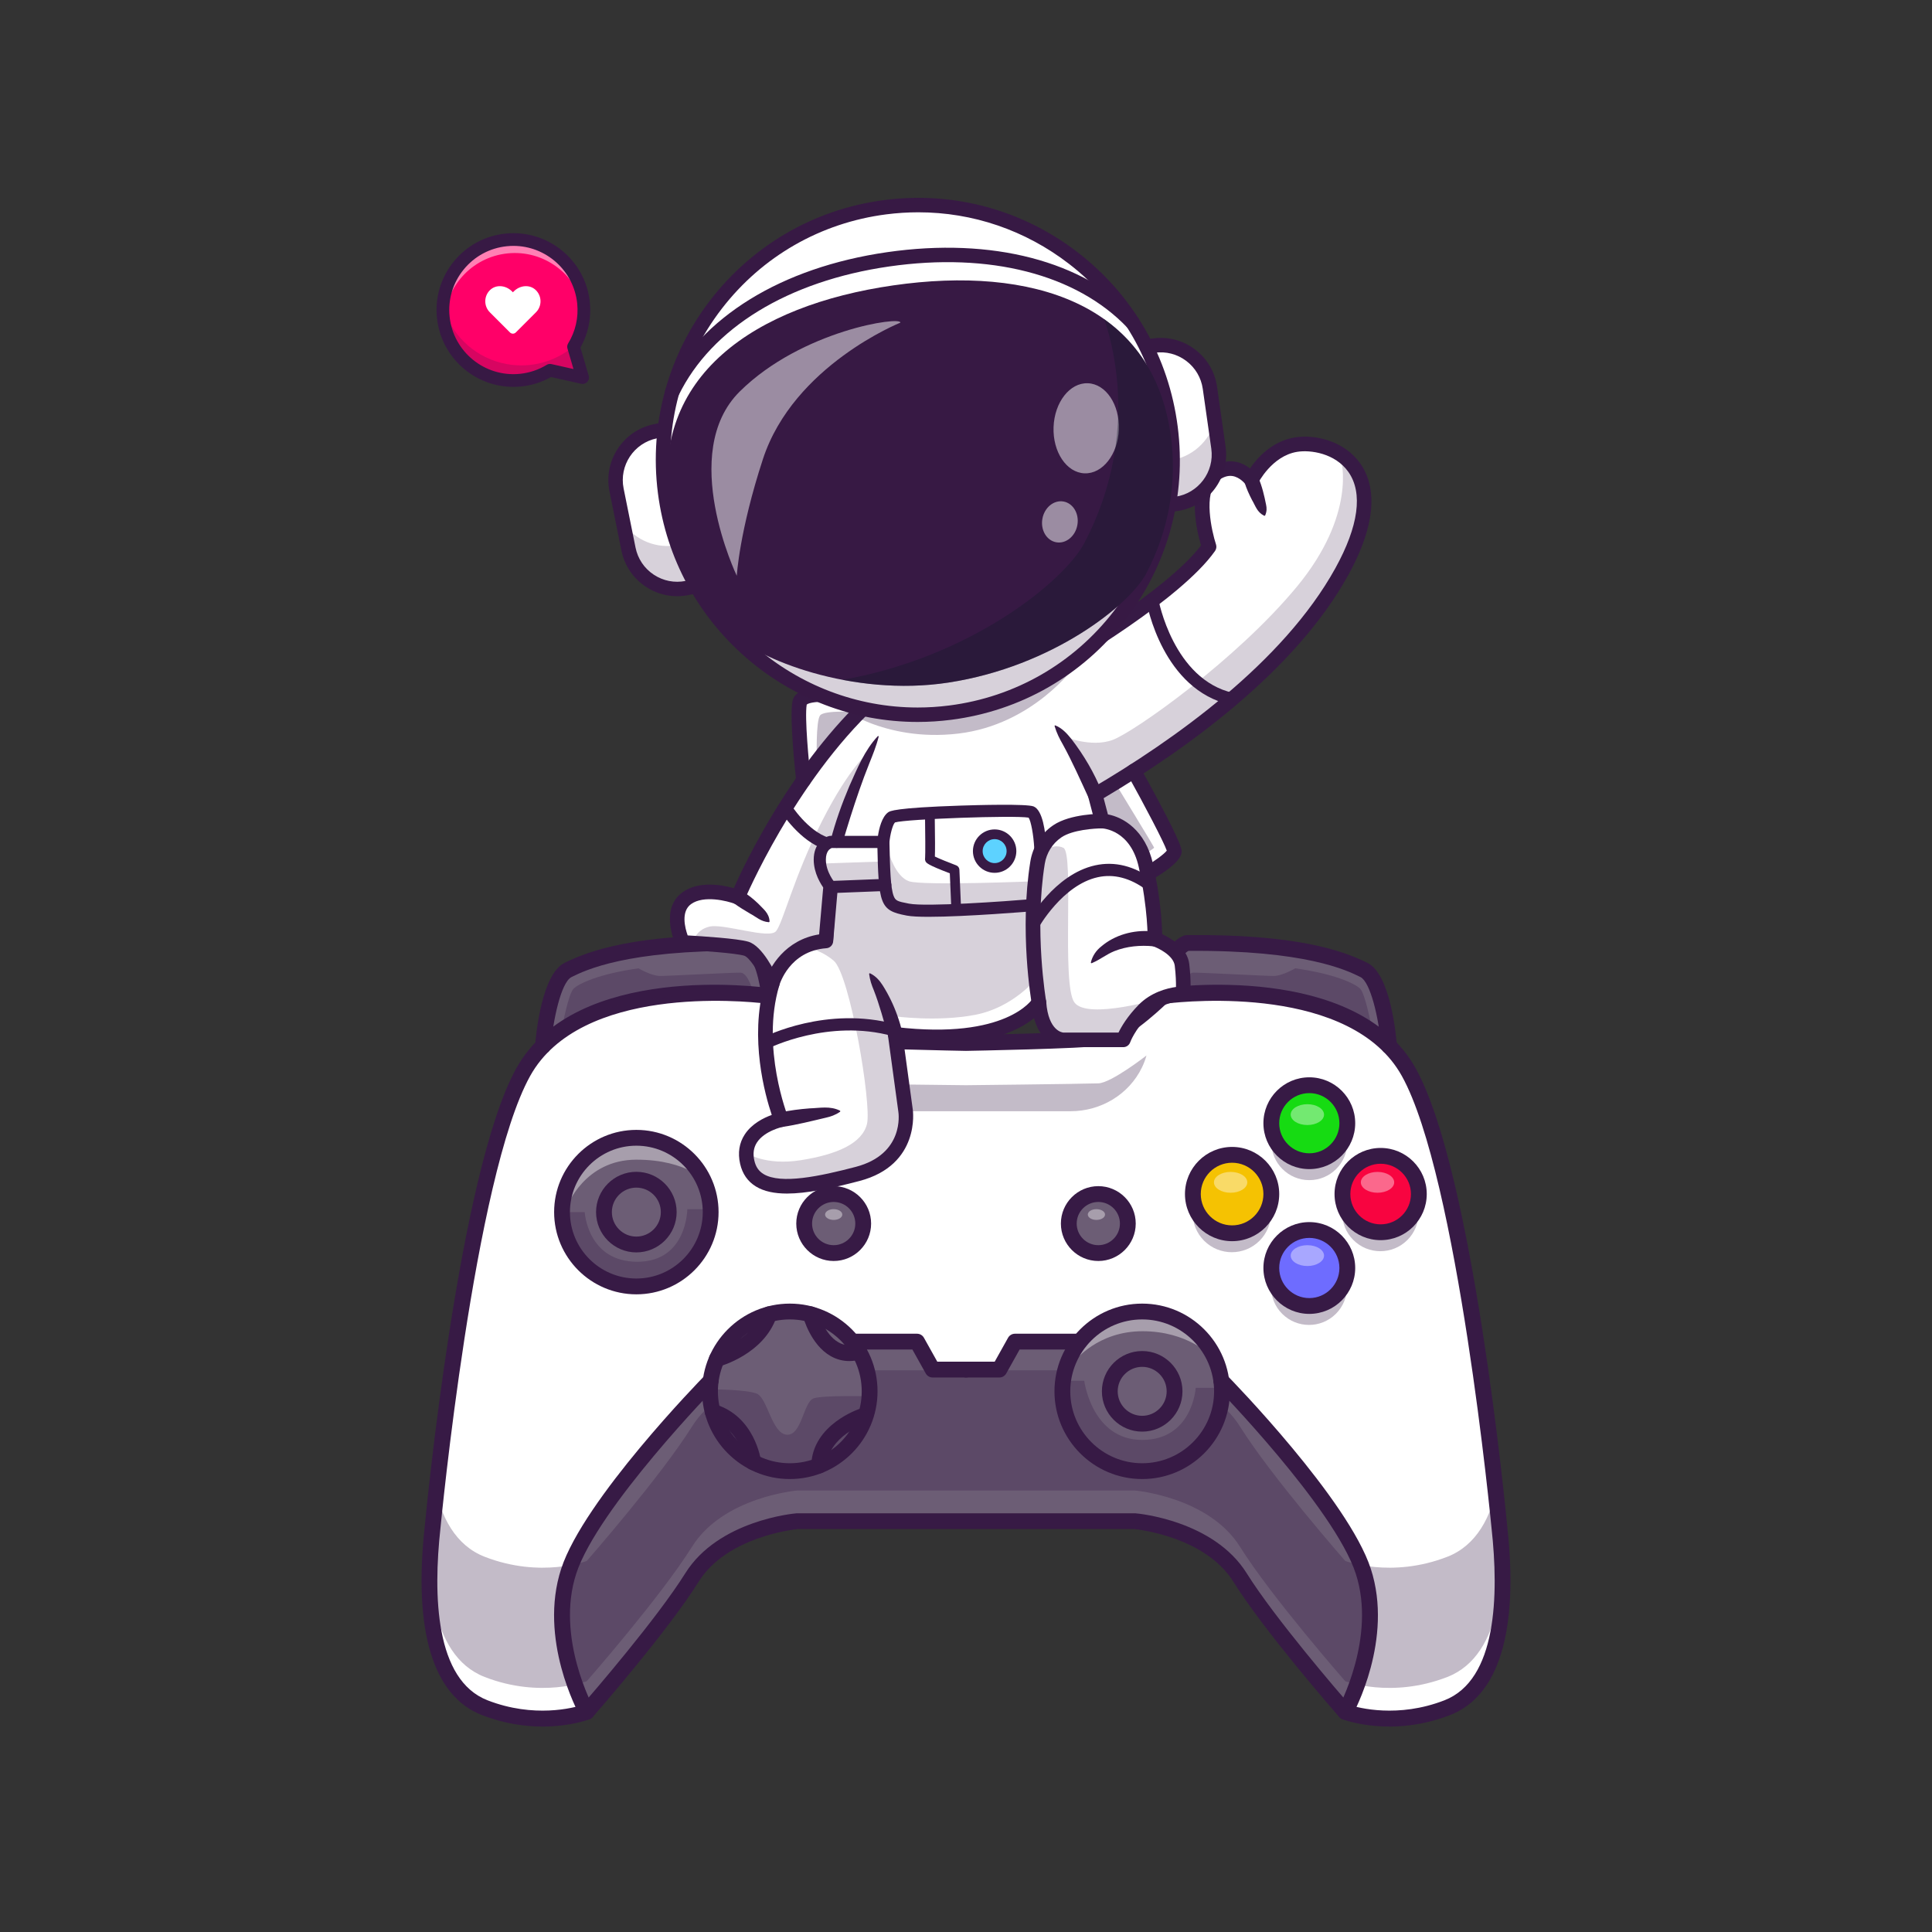 <?xml version="1.0" encoding="utf-8"?>
<!-- Generator: Adobe Illustrator 27.5.0, SVG Export Plug-In . SVG Version: 6.00 Build 0)  -->
<svg version="1.1" id="Layer_1" xmlns="http://www.w3.org/2000/svg" xmlns:xlink="http://www.w3.org/1999/xlink" x="0px" y="0px"
	 viewBox="0 0 4000 4000" style="enable-background:new 0 0 4000 4000;" xml:space="preserve">
<rect x="0" y="0" width="4000" height="4000" fill="#333333" stroke="none"/>
<g>
	<!-- <g>
		<rect style="fill:#67E9FF;" width="4000" height="4000"/>
	</g> -->
	<g>
		<g>
			<g>
				<path style="fill:#FFFFFF;" d="M3104.367,3162.384c0,0-69.023-729.055-187.658-942.594
					c-118.632-213.54-509.042-157.661-509.042-157.661s-81.302,80.01-125.852,86.481c-44.548,6.471-281.816,10.767-281.816,10.767
					s-237.266-4.297-281.813-10.767c-44.55-6.471-125.853-86.481-125.853-86.481s-390.411-55.879-509.045,157.661
					c-118.632,213.539-187.655,942.594-187.655,942.594c-16.548,150.293-8.628,327.859,107.849,373.155
					c116.474,45.297,211.383,8.628,211.383,8.628s153.145-174.714,217.853-278.248c64.708-103.535,217.853-116.477,217.853-116.477
					h349.427h349.43c0,0,153.145,12.942,217.853,116.477c64.708,103.534,217.853,278.248,217.853,278.248
					s94.906,36.669,211.383-8.628C3112.995,3490.243,3120.912,3312.677,3104.367,3162.384z"/>
			</g>
			<g>
				<path style="fill:#6C5D75;" d="M1196.71,3504.466c0,0-79.263-151.657-14.017-265.815
					c65.246-114.159,262.792-352.659,262.792-352.659l24.504-5.393c0,0-2.041-134.868,117.311-165.246
					c119.352-30.377,182.623,62.337,182.623,62.337h112.315h16.384l32.354,57.914h133.732l42.061-57.914h106.051l32.721-11.445
					c0,0,64.552-63.914,169.419-43.113c104.867,20.801,108.836,112.472,108.836,112.472l10.052,35.59l23.588,17.924
					c0,0,110.999,116.88,188.042,225.99c77.044,109.109,98.988,159.438,90.892,250.75c-8.096,91.312-44.157,164.178-44.157,164.178
					l-22.177-3.124l-179.267-225.663c0,0-31.517-99-175.254-138.345c-72.558-24.246-699.156-13.462-699.156-13.462
					s-119.027-15.106-209.243,46.371c-90.216,61.477-140.647,166.179-186.812,222.469c-46.165,56.29-97.928,117.247-97.928,117.247
					L1196.71,3504.466z"/>
			</g>
			<g>
				<g style="opacity:0.3;">
					<path style="fill:#371A45;" d="M3101.47,3070.005c-13.922,71.538-45.064,129.832-104.951,153.121
						c-116.477,45.297-211.383,8.628-211.383,8.628s-153.145-174.714-217.853-278.248
						c-64.708-103.535-217.853-116.477-217.853-116.477h-349.43h-349.427c0,0-153.145,12.942-217.853,116.477
						c-64.708,103.534-217.853,278.248-217.853,278.248s-94.909,36.669-211.383-8.628c-59.887-23.289-91.029-81.581-104.951-153.118
						c-1.913,18.472-2.898,28.852-2.898,28.852c-16.548,150.292-8.628,327.859,107.849,373.154
						c116.474,45.297,211.383,8.629,211.383,8.629s153.145-174.715,217.853-278.249c64.708-103.534,217.853-116.476,217.853-116.476
						h349.427h349.43c0,0,153.145,12.942,217.853,116.476c64.708,103.534,217.853,278.249,217.853,278.249
						s94.906,36.668,211.383-8.629c116.477-45.295,124.394-222.862,107.849-373.154
						C3104.367,3098.86,3103.382,3088.479,3101.47,3070.005z"/>
				</g>
			</g>
			<g>
				
					<ellipse transform="matrix(0.707 -0.707 0.707 0.707 -1388.63 1666.636)" style="fill:#6C5D75;" cx="1317.493" cy="2509.543" rx="153.864" ry="153.864"/>
			</g>
			<g>
				<path style="fill:#6C5D75;" d="M1182.836,2120.792c0,0,24.145-26.658,162.537-54.782c97.41-18.058,218.92-4.623,223.952-7.026
					c5.033-2.404,23.008-14.627,23.008-14.627s8.628-78.37-49.61-92.03c-58.238-13.661-208.538,8.693-292.284,28.073
					c-83.747,19.38-87.262,39.564-101.322,64.703c-14.06,25.139-20.992,86.799-20.992,86.799l9.808,13.833L1182.836,2120.792z"/>
			</g>
			<g>
				
					<ellipse transform="matrix(0.707 -0.707 0.707 0.707 -1557.942 1999.994)" style="fill:#6C5D75;" cx="1635.235" cy="2880.599" rx="165.246" ry="165.246"/>
			</g>
			<g>
				
					<ellipse transform="matrix(0.707 -0.707 0.707 0.707 -1344.267 2515.85)" style="fill:#6C5D75;" cx="2364.765" cy="2880.599" rx="165.246" ry="165.246"/>
			</g>
			<g>
				<path style="fill:#6C5D75;" d="M2415.599,2016.661c0,0,16.513-60.021,41.678-64.335c25.165-4.314,148.112-3.709,263.15,15.761
					c115.038,19.47,123.684,54.587,131.969,80.88s19.826,85.362,19.826,85.362l-13.749,6.732c0,0-83.989-61.366-216.709-77.058
					c-132.72-15.692-226.165-2.87-226.165-2.87l-5.915-15.529L2415.599,2016.661z"/>
			</g>
			<g>
				<path style="fill:#371A45;" d="M1635.235,3062.211c-100.142,0-181.611-81.47-181.611-181.611s81.47-181.616,181.611-181.616
					c100.142,0,181.611,81.475,181.611,181.616S1735.377,3062.211,1635.235,3062.211z M1635.235,2731.718
					c-82.092,0-148.882,66.787-148.882,148.882c0,82.09,66.79,148.877,148.882,148.877c82.092,0,148.882-66.787,148.882-148.877
					C1784.117,2798.505,1717.327,2731.718,1635.235,2731.718z"/>
			</g>
			<g>
				<path style="fill:#371A45;" d="M1214.871,3560.531c-5.752,0-11.328-3.037-14.316-8.423
					c-3.547-6.387-86.316-158.184-38.635-304.209c46.665-142.915,287.629-390.2,297.866-400.654
					c6.321-6.465,16.685-6.572,23.142-0.249c6.458,6.318,6.57,16.68,0.249,23.14c-2.454,2.51-245.845,252.251-290.144,387.92
					c-43.186,132.266,35.349,276.738,36.148,278.184c4.37,7.905,1.511,17.861-6.389,22.241
					C1220.277,3559.872,1217.554,3560.531,1214.871,3560.531z"/>
			</g>
			<g>
				<path style="fill:#371A45;" d="M2000.001,2851.972h-69.024c-5.93,0-11.396-3.208-14.287-8.384l-27.671-49.531h-124.541
					c-9.038,0-16.365-7.329-16.365-16.367s7.327-16.367,16.365-16.367h134.146c5.93,0,11.396,3.208,14.287,8.384l27.671,49.531
					h59.419c9.038,0,16.365,7.329,16.365,16.367S2009.039,2851.972,2000.001,2851.972z"/>
			</g>
			<g>
				
					<ellipse transform="matrix(0.16 -0.987 0.987 0.16 -1050.978 3831.262)" style="fill:#6C5D75;" cx="1726.066" cy="2533.269" rx="61.114" ry="61.114"/>
			</g>
			<g>
				
					<ellipse transform="matrix(0.987 -0.16 0.16 0.987 -376.422 396.955)" style="fill:#6C5D75;" cx="2273.935" cy="2533.269" rx="61.114" ry="61.114"/>
			</g>
			<g>
				<path style="fill:#371A45;" d="M2069.024,2851.972h-69.023c-9.038,0-16.365-7.329-16.365-16.367s7.327-16.367,16.365-16.367
					h59.419l27.671-49.531c2.891-5.176,8.357-8.384,14.287-8.384h134.143c9.038,0,16.365,7.329,16.365,16.367
					s-7.327,16.367-16.365,16.367h-124.539l-27.671,49.531C2080.421,2848.764,2074.954,2851.972,2069.024,2851.972z"/>
			</g>
			<g>
				<path style="fill:#371A45;" d="M1726.065,2610.751c-42.722,0-77.478-34.761-77.478-77.48s34.756-77.48,77.478-77.48
					c42.722,0,77.478,34.761,77.478,77.48S1768.787,2610.751,1726.065,2610.751z M1726.065,2488.525
					c-24.675,0-44.749,20.073-44.749,44.746s20.073,44.746,44.749,44.746s44.749-20.073,44.749-44.746
					S1750.74,2488.525,1726.065,2488.525z"/>
			</g>
			<g>
				<path style="fill:#371A45;" d="M1124.156,2182.099c-0.434,0-0.874-0.02-1.316-0.054c-9.009-0.718-15.732-8.604-15.015-17.612
					c1.946-24.453,14.031-147.617,60.945-170.869c51.909-25.728,147.202-59.744,374.102-57.603c1.894,0.017,3.769,0.364,5.544,1.023
					c50.84,18.865,59.426,113.21,60.237,123.904c0.684,9.014-6.067,16.875-15.08,17.559c-9.006,0.718-16.873-6.069-17.556-15.078
					c-2.043-26.431-13.66-82.92-36.729-94.704c-242.742-1.797-327.935,40.329-355.984,54.226
					c-22.285,11.045-38.745,92.539-42.852,144.141C1139.771,2175.6,1132.606,2182.099,1124.156,2182.099z"/>
			</g>
			<g>
				<path style="fill:#371A45;" d="M1123.519,3574.638c-35.828,0-79.184-5.649-125.967-23.843
					c-101.096-39.316-141.963-174.248-118.186-390.205c2.805-29.658,70.688-734.673,189.617-948.75
					c122.693-220.852,509.273-168.247,525.671-165.913c3.457,0.498,6.668,2.085,9.158,4.536
					c29.981,29.482,88.181,77.808,116.729,81.953c42.322,6.147,269.834,10.415,279.458,10.596
					c9.626-0.181,237.141-4.448,279.465-10.596c28.545-4.146,86.746-52.471,116.726-81.953c2.49-2.451,5.701-4.038,9.158-4.536
					c16.399-2.329,402.974-54.929,525.669,165.913c118.762,213.774,186.624,917.114,189.631,948.872
					c23.745,215.889-17.126,350.776-118.196,390.083c-120.996,47.056-219.094,10.229-223.215,8.638
					c-2.466-0.952-4.666-2.485-6.409-4.478c-6.289-7.173-154.758-176.899-219.424-280.366
					c-57.524-92.041-194.402-107.725-204.756-108.779h-697.297c-10.247,1.04-147.207,16.704-204.756,108.779
					c-64.663,103.467-213.132,273.193-219.421,280.366c-1.743,1.992-3.943,3.525-6.409,4.478
					C1218.238,3560.409,1180.352,3574.638,1123.519,3574.638z M2794.586,3530.107c17.727,5.649,99.504,27.705,196.003-9.819
					c108.354-42.139,112.834-216.914,97.512-356.113c-0.01-0.083-0.017-0.166-0.024-0.249
					c-0.688-7.256-70.056-728.076-185.674-936.187c-104.59-188.262-441.414-155.479-487.268-150.059
					c-18.594,17.817-86.912,80.723-130.967,87.129c-45.051,6.543-274.143,10.757-283.875,10.933c-0.195,0-0.396,0-0.591,0
					c-9.731-0.176-238.818-4.39-283.867-10.933c-44.058-6.401-112.375-69.312-130.969-87.129
					c-45.823-5.41-382.676-38.218-487.271,150.059c-115.632,208.135-184.983,928.931-185.671,936.187
					c-15.352,139.443-10.874,314.224,97.49,356.362c96.445,37.51,178.196,15.488,196.004,9.814
					c21.25-24.443,154.985-179.355,213.423-272.856c68.264-109.224,223.767-123.555,230.354-124.111
					c0.457-0.039,0.918-0.059,1.377-0.059h698.857c0.459,0,0.92,0.02,1.377,0.059c6.587,0.557,162.09,14.888,230.352,124.111
					C2639.598,3350.746,2773.336,3505.658,2794.586,3530.107z"/>
			</g>
			<g>
				<path style="fill:#371A45;" d="M2785.12,3560.536c-2.688,0-5.413-0.664-7.927-2.061c-7.903-4.385-10.754-14.346-6.367-22.246
					c0.791-1.436,79.329-145.908,36.14-278.174c-44.316-135.718-287.688-385.41-290.139-387.92
					c-6.323-6.455-6.211-16.816,0.247-23.14c6.458-6.313,16.819-6.216,23.142,0.249c10.237,10.454,251.199,257.739,297.864,400.654
					c47.683,146.025-35.088,297.822-38.635,304.209C2796.453,3557.499,2790.872,3560.536,2785.12,3560.536z"/>
			</g>
			<g>
				<path style="fill:#371A45;" d="M2273.934,2610.751c-42.722,0-77.478-34.761-77.478-77.48s34.756-77.48,77.478-77.48
					s77.48,34.761,77.48,77.48S2316.656,2610.751,2273.934,2610.751z M2273.934,2488.525c-24.675,0-44.749,20.073-44.749,44.746
					s20.073,44.746,44.749,44.746s44.751-20.073,44.751-44.746S2298.609,2488.525,2273.934,2488.525z"/>
			</g>
			<g style="opacity:0.3;">
				<circle style="fill:#371A45;" cx="2710.787" cy="2364.694" r="78.663"/>
			</g>
			<g style="opacity:0.3;">
				
					<ellipse transform="matrix(0.707 -0.707 0.707 0.707 -1028.659 2539.332)" style="fill:#371A45;" cx="2550.916" cy="2511.368" rx="81.208" ry="81.208"/>
			</g>
			<g style="opacity:0.3;">
				
					<ellipse transform="matrix(0.707 -0.707 0.707 0.707 -938.578 2756.808)" style="fill:#371A45;" cx="2858.473" cy="2511.368" rx="79.089" ry="79.089"/>
			</g>
			<g style="opacity:0.3;">
				
					<ellipse transform="matrix(0.707 -0.707 0.707 0.707 -1090.084 2697.217)" style="fill:#371A45;" cx="2710.787" cy="2664.457" rx="78.663" ry="78.663"/>
			</g>
			<g>
				
					<ellipse transform="matrix(0.707 -0.707 0.707 0.707 -850.393 2597.934)" style="fill:#16DB12;" cx="2710.787" cy="2325.482" rx="78.663" ry="78.663"/>
			</g>
			<g>
				<circle style="fill:#F5C202;" cx="2550.916" cy="2472.155" r="81.208"/>
			</g>
			<g>
				
					<ellipse transform="matrix(0.16 -0.987 0.987 0.16 -39.637 4897.723)" style="fill:#F80440;" cx="2858.473" cy="2472.155" rx="79.089" ry="79.089"/>
			</g>
			<g>
				
					<ellipse transform="matrix(0.707 -0.707 0.707 0.707 -1062.357 2685.732)" style="fill:#6E6CFF;" cx="2710.787" cy="2625.244" rx="78.663" ry="78.663"/>
			</g>
			<g>
				<path style="fill:#371A45;" d="M2875.843,2182.094c-8.447,0-15.61-6.494-16.296-15.059
					c-4.922-61.548-22.705-134.16-42.854-144.146c-28.044-13.896-113.037-56.006-355.981-54.226
					c-23.069,11.782-34.683,68.274-36.726,94.714c-0.696,9.004-8.54,15.698-17.568,15.063c-9.006-0.693-15.752-8.545-15.068-17.554
					c0.811-10.693,9.395-105.039,60.234-123.904c1.775-0.659,3.65-1.006,5.544-1.023c226.899-2.041,322.195,31.88,374.102,57.603
					c46.917,23.252,58.999,146.416,60.945,170.869c0.718,9.009-6.003,16.89-15.012,17.612
					C2876.719,2182.079,2876.278,2182.094,2875.843,2182.094z"/>
			</g>
			<g>
				<path style="fill:#371A45;" d="M2710.787,2420.512c-52.397,0-95.027-42.632-95.027-95.029s42.629-95.029,95.027-95.029
					s95.027,42.632,95.027,95.029S2763.184,2420.512,2710.787,2420.512z M2710.787,2263.188c-34.351,0-62.297,27.944-62.297,62.295
					s27.947,62.295,62.297,62.295s62.297-27.944,62.297-62.295S2745.137,2263.188,2710.787,2263.188z"/>
			</g>
			<g>
				<path style="fill:#371A45;" d="M2550.916,2569.731c-53.801,0-97.573-43.774-97.573-97.573c0-53.804,43.772-97.578,97.573-97.578
					s97.573,43.774,97.573,97.578C2648.49,2525.956,2604.718,2569.731,2550.916,2569.731z M2550.916,2407.314
					c-35.754,0-64.844,29.087-64.844,64.844c0,35.752,29.089,64.839,64.844,64.839s64.844-29.087,64.844-64.839
					C2615.76,2436.401,2586.671,2407.314,2550.916,2407.314z"/>
			</g>
			<g>
				<path style="fill:#371A45;" d="M2858.472,2567.612c-52.634,0-95.454-42.822-95.454-95.454c0-52.637,42.82-95.459,95.454-95.459
					s95.454,42.822,95.454,95.459C2953.927,2524.789,2911.107,2567.612,2858.472,2567.612z M2858.472,2409.433
					c-34.585,0-62.725,28.135-62.725,62.725c0,34.585,28.14,62.72,62.725,62.72s62.725-28.135,62.725-62.72
					C2921.197,2437.568,2893.057,2409.433,2858.472,2409.433z"/>
			</g>
			<g>
				<path style="fill:#371A45;" d="M2710.787,2720.273c-52.397,0-95.027-42.632-95.027-95.029s42.629-95.029,95.027-95.029
					s95.027,42.632,95.027,95.029S2763.184,2720.273,2710.787,2720.273z M2710.787,2562.948c-34.351,0-62.297,27.944-62.297,62.295
					s27.947,62.295,62.297,62.295s62.297-27.944,62.297-62.295S2745.137,2562.948,2710.787,2562.948z"/>
			</g>
			<g>
				<path style="fill:#371A45;" d="M1317.494,2592.963c-45.996,0-83.418-37.427-83.418-83.423s37.422-83.418,83.418-83.418
					c45.996,0,83.418,37.422,83.418,83.418S1363.49,2592.963,1317.494,2592.963z M1317.494,2458.857
					c-27.949,0-50.688,22.734-50.688,50.684s22.739,50.688,50.688,50.688c27.949,0,50.688-22.739,50.688-50.688
					S1345.443,2458.857,1317.494,2458.857z"/>
			</g>
			<g>
				<path style="fill:#371A45;" d="M2364.766,2964.018c-45.999,0-83.42-37.422-83.42-83.418s37.422-83.423,83.42-83.423
					c45.996,0,83.418,37.427,83.418,83.423S2410.762,2964.018,2364.766,2964.018z M2364.766,2829.911
					c-27.952,0-50.691,22.739-50.691,50.688s22.739,50.684,50.691,50.684c27.949,0,50.688-22.734,50.688-50.684
					S2392.716,2829.911,2364.766,2829.911z"/>
			</g>
			<g>
				<path style="fill:#371A45;" d="M1758.411,2817.919c-13.755,0-26.789-3.501-38.958-10.479
					c-41.294-23.687-56.409-79.873-57.034-82.251c-2.288-8.745,2.944-17.686,11.687-19.976c8.743-2.314,17.666,2.93,19.968,11.655
					l0,0c0.122,0.449,12.393,45.469,41.751,62.231c11.482,6.558,24.055,7.773,38.44,3.75c8.696-2.456,17.734,2.637,20.176,11.343
					c2.439,8.701-2.639,17.734-11.343,20.171C1774.647,2816.733,1766.407,2817.919,1758.411,2817.919z"/>
			</g>
			<g>
				<path style="fill:#371A45;" d="M1695.943,3050.654c-0.166,0-0.332-0.005-0.5-0.01c-9.033-0.269-16.138-7.813-15.867-16.846
					c2.539-84.761,98.523-116.484,102.61-117.793c8.601-2.759,17.82,1.987,20.579,10.591c2.754,8.599-1.975,17.803-10.562,20.571
					c-0.947,0.308-78.071,26.152-79.912,87.607C1712.025,3043.642,1704.754,3050.654,1695.943,3050.654z"/>
			</g>
			<g>
				<path style="fill:#371A45;" d="M1559.429,3043.793c-8.074,0-15.098-5.972-16.201-14.189
					c-0.432-3.13-10.789-72.583-72.363-90.859c-8.665-2.573-13.604-11.68-11.033-20.347s11.687-13.618,20.344-11.03
					c82.234,24.404,94.993,114.106,95.496,117.915c1.184,8.96-5.12,17.183-14.08,18.369
					C1560.865,3043.744,1560.142,3043.793,1559.429,3043.793z"/>
			</g>
			<g>
				<path style="fill:#371A45;" d="M1484.2,2829.911c-7.224,0-13.835-4.819-15.796-12.129c-2.341-8.721,2.827-17.686,11.541-20.039
					c1.086-0.298,76.382-21.572,96.895-81.963c2.908-8.555,12.197-13.125,20.759-10.234c8.557,2.91,13.14,12.202,10.232,20.762
					c-26.238,77.246-115.589,102.026-119.38,103.042C1487.03,2829.731,1485.604,2829.911,1484.2,2829.911z"/>
			</g>
			<g style="opacity:0.3;">
				<path style="fill:#371A45;" d="M1475.521,2876.586c0,0,68.281,0,90.929,8.628c22.648,8.628,31.276,83.043,62.552,85.2
					s34.511-69.023,56.081-75.494s115.067-4.116,115.067-4.116s-21.239,148.039-171.148,143.483
					C1479.093,3029.731,1475.521,2876.586,1475.521,2876.586z"/>
			</g>
			<g style="opacity:0.3;">
				<path style="fill:#371A45;" d="M2201.009,2858.689h43.807c0,0,15.574,122.51,119.949,122.51s110.846-107.848,110.846-107.848
					h54.4c0,0-1.078,172.494-165.246,172.494S2201.009,2858.689,2201.009,2858.689z"/>
			</g>
			<g style="opacity:0.3;">
				<path style="fill:#371A45;" d="M2273.936,2242.978c-48.982,1.421-273.937,3.841-273.937,3.841s-224.951-2.42-273.934-3.841
					c-26.789-0.777-99.738-57.699-99.738-57.699c2.362,8.628,5.567,16.902,9.37,24.776c27.124,56.148,85.305,90.622,147.662,90.622
					h216.639h216.642c62.355,0,120.539-34.474,147.659-90.622c3.804-7.874,7.011-16.148,9.373-24.776
					C2373.674,2185.279,2300.725,2242.201,2273.936,2242.978z"/>
			</g>
			<g style="opacity:0.3;">
				<path style="fill:#371A45;" d="M1163.629,2127.76c0,0,13.129-70.351,23.914-80.831s52.486-30.612,134.451-42.116
					c0,0,26.603,15.818,44.577,15.818c17.975,0,150.988-7.255,166.805-6.863c15.818,0.392,26.603,41.766,26.603,41.766
					S1279.199,2049.39,1163.629,2127.76z"/>
			</g>
			<g style="opacity:0.3;">
				<path style="fill:#371A45;" d="M2839.939,2127.76c0,0-13.129-70.351-23.914-80.831s-52.486-30.612-134.451-42.116
					c0,0-26.603,15.818-44.577,15.818s-150.988-7.255-166.805-6.863c-15.818,0.392-26.603,41.766-26.603,41.766
					S2724.369,2049.39,2839.939,2127.76z"/>
			</g>
			<g style="opacity:0.4;">
				<ellipse style="fill:#FFFFFF;" cx="2547.87" cy="2447.889" rx="34.511" ry="21.57"/>
			</g>
			<g style="opacity:0.4;">
				<ellipse style="fill:#FFFFFF;" cx="2270.033" cy="2514.576" rx="17.831" ry="11.144"/>
			</g>
			<g style="opacity:0.4;">
				<ellipse style="fill:#FFFFFF;" cx="1726.066" cy="2514.576" rx="17.831" ry="11.144"/>
			</g>
			<g style="opacity:0.4;">
				<ellipse style="fill:#FFFFFF;" cx="2706.766" cy="2307.687" rx="34.511" ry="21.57"/>
			</g>
			<g style="opacity:0.4;">
				<ellipse style="fill:#FFFFFF;" cx="2706.766" cy="2599.596" rx="34.511" ry="21.57"/>
			</g>
			<g style="opacity:0.4;">
				<ellipse style="fill:#FFFFFF;" cx="2852.002" cy="2447.889" rx="34.512" ry="21.57"/>
			</g>
			<g style="opacity:0.4;">
				<path style="fill:#FFFFFF;" d="M2225.763,2817.27c0,0,46.543-61.114,139.748-61.114s141.377,50.491,141.377,50.491
					s-41.174-87.131-141.377-87.505C2265.307,2718.768,2225.763,2817.27,2225.763,2817.27z"/>
			</g>
			<g style="opacity:0.4;">
				<path style="fill:#FFFFFF;" d="M1173.882,2498.039c0,0,35.947-97.063,143.672-97.063s147.518,48.532,147.518,48.532
					s-43.195-96.628-162.878-93.071C1182.51,2359.993,1173.882,2498.039,1173.882,2498.039z"/>
			</g>
			<g>
				<path style="fill:#371A45;" d="M2364.766,3062.211c-100.142,0-181.611-81.47-181.611-181.611s81.47-181.616,181.611-181.616
					c100.139,0,181.609,81.475,181.609,181.616S2464.906,3062.211,2364.766,3062.211z M2364.766,2731.718
					c-82.092,0-148.882,66.787-148.882,148.882c0,82.09,66.79,148.877,148.882,148.877s148.879-66.787,148.879-148.877
					C2513.646,2798.505,2446.859,2731.718,2364.766,2731.718z"/>
			</g>
			<g style="opacity:0.3;">
				<path style="fill:#371A45;" d="M1163.629,2509.543h46.922c0,0,5.805,102.815,108.927,102.815
					c103.122,0,103.534-108.927,103.534-108.927h48.468c0,0-7.142,159.975-153.987,159.975S1163.629,2509.543,1163.629,2509.543z"/>
			</g>
			<g>
				<path style="fill:#371A45;" d="M1317.494,2679.775c-93.865,0-170.229-76.367-170.229-170.234
					c0-93.862,76.365-170.229,170.229-170.229c93.865,0,170.227,76.367,170.227,170.229
					C1487.72,2603.407,1411.358,2679.775,1317.494,2679.775z M1317.494,2372.045c-75.818,0-137.5,61.68-137.5,137.495
					c0,75.82,61.682,137.5,137.5,137.5c75.815,0,137.497-61.68,137.497-137.5
					C1454.991,2433.725,1393.309,2372.045,1317.494,2372.045z"/>
			</g>
		</g>
		<g>
			<g>
				<path style="fill:#FFFFFF;" d="M1659.315,1573.278c0,0-19.698-107.211,1.687-126.422s127.076-5.73,127.076-5.73v17.795
					l-107.848,125.643C1680.23,1584.564,1659.431,1585.719,1659.315,1573.278z"/>
			</g>
			<g>
				<path style="fill:#FFFFFF;" d="M2395.069,1797.025c0,0,41.032-28.826,36.324-38.825c-4.708-9.999-76.769-149.101-77.906-151.171
					c-1.138-2.07-16.449-4.096-17.991-3.123s-53.652,32.918-53.652,32.918l-10.066,16.404l7.849,38.311l10.844,8.801
					c0,0,32.881,1.412,57.063,36.107c24.182,34.695,32.786,57.703,32.786,57.703L2395.069,1797.025z"/>
			</g>
			<g>
				<path style="fill:#FFFFFF;" d="M2188.375,1373.541c0,0,244.456-140.922,314.917-241.58c0,0-37.387-112.162,8.628-148.112
					c46.015-35.949,79.089,10.066,79.089,10.066s31.006-63.373,92.031-73.337c70.461-11.504,215.697,44.577,94.906,263.15
					c-120.79,218.573-385.378,388.254-510.482,461.591l14.38,54.643c0,0,70.461,1.438,90.593,92.031
					c20.132,90.593,18.694,152.426,18.694,152.426s51.767,17.256,56.081,53.205c4.314,35.949,2.157,59.676,2.157,59.676
					s-48.172,0-81.246,33.792s-42.42,61.833-42.42,61.833h-124.385c0,0-44.577,0-50.329-77.651c0,0-53.205,94.906-297.661,66.147
					l21.57,158.177c0,0,15.818,100.658-99.22,130.856c-115.038,30.198-212.821,46.015-228.638-24.446
					c-15.818-70.461,70.461-87.717,70.461-87.717s-58.957-146.674-18.694-281.844c0,0-28.678-64.709-53.704-72.258
					c-25.026-7.549-131.795-12.942-131.795-12.942s-30.197-63.63,8.628-91.671c38.825-28.041,105.691-2.157,105.691-2.157
					s103.514-248.1,280.386-410.591C1808.01,1446.829,2045.923,1473.089,2188.375,1373.541z"/>
			</g>
			<g style="opacity:0.2;">
				<path style="fill:#371944;" d="M1434.336,1952.238c0,0,4.853-27.413,35.051-33.884c30.198-6.471,122.947,26.782,137.327,9.527
					s36.668-112.162,94.906-227.2c58.238-115.038,98.861-145.236,98.861-145.236s-32.314,85.902-47.972,120.961
					s-27.521,68.312-27.521,68.312s-9.047,0.017-18.334,16.177c-9.288,16.16-3.775,26.962-3.775,26.962l120.79-4.119l3.235,22.453
					c0,0-9.167,18.334-14.02,19.413c-4.853,1.078-66.866,8.987-69.023,10.965c-2.157,1.977-24.266,11.684-24.266,11.684
					l-7.302,79.808l-12.111,21.57c0,0-30.998,3.699-51.628,15.331c-20.63,11.631-40.181,46.126-41.191,48.245
					c-1.01,2.119-24.494-2.241-25.347-4.978c-0.853-2.737-9.381-28.392-30.269-40.799
					C1530.86,1955.023,1434.336,1952.238,1434.336,1952.238z"/>
			</g>
			<g style="opacity:0.2;">
				<path style="fill:#371944;" d="M1545.168,2386.975c0,0,38.538,26.943,112.953,15.079s127.261-34.511,136.967-75.494
					c9.706-40.982-35.59-309.524-69.023-337.565c-33.433-28.041-67.592-28.753-67.592-28.753s30.251-1.368,47.843-21.538
					c17.592-20.17,13.278-90.451,13.278-90.451l19.413-11.684l79.268-4.428l16.53,13.608c0,0-7.331,35.28,45.123,37.554
					c52.454,2.274,238.828-7.741,238.828-7.741l8.578-0.672c0,0,11.363,25.31,11.363,32.859c0,7.549,5.959,119.187,5.959,119.187
					s-46.875,59.122-125.964,74.221c-79.089,15.099-167.524,2.876-167.524,2.876s-6.72,24.055,0,47.453
					c6.72,23.399,33.123,162.171,16.561,204.033c-16.561,41.862-58.226,74.116-141.665,87.133
					C1642.627,2455.669,1555.521,2474.351,1545.168,2386.975z"/>
			</g>
			<g style="opacity:0.2;">
				<path style="fill:#371944;" d="M2407.667,2065.831c0,0-156.38,47.189-183.342,9.443c-26.962-37.747,0-308.806-22.648-319.95
					s-50.163,11.606-50.163,11.606s-18.86,101.275-17.781,169.22c1.078,67.944,18.633,172.13,33.851,195.245
					c15.219,23.115,147.078,21.131,154.883,16.138s21.154-31.395,37.336-47.521S2407.667,2065.831,2407.667,2065.831z"/>
			</g>
			<g style="opacity:0.3;">
				<path style="fill:#371A45;" d="M2308.54,1620.693c0,0,81.056,132.653,80.924,134.271s-21.139,14.61-21.139,14.61
					s-23.873-48.644-47.027-58.324c-23.155-9.68-29.363-10.782-29.363-10.782s-14.505-17.277-15.66-21.668
					s-4.497-20.541-4.497-23.057s6.112-20.132,7.909-21.57C2281.484,1632.736,2308.54,1620.693,2308.54,1620.693z"/>
			</g>
			<g style="opacity:0.2;">
				<path style="fill:#371944;" d="M2201.447,1524.23c0,0,57.389,24.744,102.685,7.489
					c45.296-17.256,255.241-165.367,380.345-316.355s92.031-263.15,92.031-263.15s91.718,38.716,11.347,212.766
					c-80.37,174.05-313.213,342.943-313.213,342.943l-175.902,118.702c0,0-16.717,13.211-35.86-3.505
					C2243.737,1606.403,2201.447,1524.23,2201.447,1524.23z"/>
			</g>
			<g style="opacity:0.3;">
				<path style="fill:#371A45;" d="M1691.468,1571.472c-0.571,0.665-2.61-79.118,6.557-90.442
					c9.167-11.324,77.022-6.927,77.022-6.927L1691.468,1571.472z"/>
			</g>
			<g style="opacity:0.2;">
				<path style="fill:#371944;" d="M1839.846,1765.21c0,0,14.02,49.61,42.061,59.317c28.041,9.706,261.195,0,261.195,0
					s4.144,24.162,0,25.884s-23.389,21.57-32.017,22.109c-8.628,0.539-208.686,23.187-249.13,6.471
					S1839.846,1765.21,1839.846,1765.21z"/>
			</g>
			<g>
				<path style="fill:#371A45;" d="M1629.398,2471.132c-25.92,0-47.463-4.37-64.199-14.551
					c-17.131-10.425-28.201-26.323-32.9-47.261c-5.061-22.549-1.846-42.876,9.556-60.425c14.6-22.461,39.456-34.609,55.989-40.552
					c-13.97-41.484-46.462-158.188-15.103-270.703c-12.639-26.924-31.675-55.874-42.002-58.989
					c-17.061-5.146-86.011-10.186-128.193-12.314c-5.552-0.281-10.503-3.589-12.886-8.611c-1.453-3.062-35.032-75.396,13.43-110.396
					c33.652-24.304,82.441-15.127,106.14-8.474c23.877-53.484,122.124-259.434,278.562-403.154
					c3.208-2.949,7.537-4.368,11.873-3.889c2.327,0.254,234.016,24.419,370.058-70.654c0.359-0.252,0.728-0.486,1.106-0.706
					c2.368-1.365,232.766-134.849,305.779-231.245c-8.494-28.662-31.033-120.508,16.013-157.263
					c17.173-13.416,35.024-18.901,53.101-16.323c13.293,1.904,24.221,8.018,32.236,14.192
					c14.878-21.628,45.569-56.458,92.649-64.146c42.217-6.887,102.72,7.092,135.83,54.082
					c26.221,37.205,43.12,107.532-25.269,231.284c-109.246,197.685-333.45,359.155-506.187,461.494l8.84,33.591
					c30.53,5.686,77.598,31.66,93.362,102.595c15.706,70.676,18.547,123.857,19.001,145.505
					c17.627,7.966,51.951,27.664,56.025,61.604c4.451,37.104,2.297,61.807,2.202,62.842c-0.706,7.783-7.231,13.74-15.044,13.74
					c-0.371,0-42.422,0.615-70.449,29.253c-29.834,30.479-38.826,55.864-38.914,56.118c-2.102,6.089-7.861,10.254-14.304,10.254
					h-124.385c-2.075,0-44.724-0.786-60.364-60.161c-33.823,27.563-110.776,65.806-270.054,50.615l18.965,139.072
					c0.134,0.835,16.426,114.229-110.352,147.505C1720.098,2460.663,1669.51,2471.132,1629.398,2471.132z M1423.736,1936.679
					c28.103,1.575,103.42,6.318,125.728,13.047c29.38,8.865,55.764,63.935,63.152,80.601c1.458,3.291,1.694,6.987,0.667,10.434
					c-38.228,128.34,17.666,270.483,18.237,271.904c1.667,4.165,1.399,8.867-0.737,12.813c-2.139,3.95-5.918,6.743-10.322,7.627
					c-0.337,0.068-37.566,7.954-53.335,32.354c-6.846,10.596-8.596,22.773-5.349,37.241c2.915,12.983,8.994,21.904,19.126,28.071
					c35.608,21.665,116.504,4.614,190.94-14.927c100.671-26.426,88.691-110.342,88.13-113.901l-21.614-158.481
					c-0.63-4.629,0.916-9.292,4.19-12.622c3.271-3.33,7.896-4.961,12.544-4.424c228.933,26.948,282.305-57.842,282.817-58.701
					c3.376-5.659,10.078-8.574,16.499-7.056c6.414,1.514,11.157,6.924,11.646,13.496c4.541,61.309,34.368,63.604,35.635,63.672
					l114.082-0.01c5.857-12.1,18.284-33.511,41.558-57.29c25.625-26.182,58.711-34.482,77.454-37.114
					c0.085-9.936-0.32-25.249-2.571-43.989c-2.59-21.587-34.783-36.982-45.857-40.674c-6.292-2.097-10.479-8.052-10.325-14.683
					c0.012-0.593,1.099-61.335-18.337-148.799c-17.151-77.18-73.865-80.117-76.272-80.205c-6.655-0.242-12.49-4.817-14.185-11.255
					l-14.38-54.644c-1.724-6.553,1.125-13.452,6.97-16.877c170.708-100.071,396.875-260.391,504.897-455.867
					c48.147-87.122,57.49-156.025,27.019-199.265c-27.366-38.836-78.552-46.211-106.267-41.667
					c-52.354,8.547-80.632,64.534-80.911,65.098c-2.354,4.751-7.031,7.937-12.314,8.369c-5.273,0.442-10.413-1.917-13.506-6.223
					c-0.056-0.073-11.26-15.012-27.502-17.229c-9.529-1.296-19.646,2.148-30.022,10.252c-30.615,23.918-12.39,104.941-3.594,131.438
					c1.506,4.531,0.781,9.519-1.958,13.43c-70.544,100.779-302.91,236.269-319.18,245.679
					c-133.389,92.793-341.802,79.861-383.181,76.216c-169.319,158.367-270.728,398.296-271.741,400.723
					c-3.154,7.559-11.753,11.223-19.395,8.269c-16.506-6.333-65.139-18.64-91.392,0.315
					C1409.407,1887.258,1418.192,1921.113,1423.736,1936.679z"/>
			</g>
			<g>
				<path style="fill:#371A45;" d="M1712.418,1958.447c-0.278,0-0.557-0.01-0.837-0.029c-6.939-0.457-12.193-6.45-11.736-13.389
					l6.87-104.426c-6.982-9.307-21.997-32.603-21.997-60.833c0-32.983,21.001-46.44,32.104-48.95
					c0.911-0.205,1.841-0.308,2.773-0.308h98.14c2.383-15.515,8.032-39.087,20.933-48.594c3.535-2.605,12.925-9.521,151.035-14.041
					c31.86-1.042,136.865-3.999,150.427,1.821c18.425,7.896,24.475,50.557,26.304,84.956c0.369,6.943-4.958,12.869-11.899,13.24
					c-7.036,0.376-12.871-4.958-13.242-11.899c-1.487-27.788-6.833-56.387-11.68-63.152c-29.6-5.159-253.45,2.822-276.682,9.934
					c-4.968,5.071-10.088,25.459-11.511,41.431c-0.576,6.494-6.018,11.479-12.539,11.479h-107.351
					c-2.886,1.223-11.636,6.389-11.636,24.082c0,26.277,18.96,48.262,19.153,48.482c2.193,2.51,3.33,5.818,3.11,9.143l-7.19,109.287
					C1724.53,1953.339,1718.993,1958.447,1712.418,1958.447z M1852.149,1703.046c0,0,0,0,0,0.002
					C1852.149,1703.046,1852.149,1703.046,1852.149,1703.046z M2128.992,1692.097L2128.992,1692.097
					C2128.992,1692.094,2128.992,1692.097,2128.992,1692.097z"/>
			</g>
			<g>
				<path style="fill:#371A45;" d="M2138.687,1927.885c-2.051,0-4.131-0.503-6.055-1.563c-6.089-3.35-8.313-10.994-4.966-17.085
					c2.214-4.031,55.22-98.967,139.644-117.622c40.518-8.965,81.057,1.179,120.461,30.122c5.605,4.116,6.812,11.995,2.695,17.598
					c-4.119,5.608-11.997,6.812-17.598,2.695c-33.276-24.441-66.934-33.147-100.037-25.85
					c-73.24,16.118-122.615,104.299-123.105,105.188C2147.432,1925.531,2143.126,1927.885,2138.687,1927.885z"/>
			</g>
			<g>
				<path style="fill:#371A45;" d="M2388.373,1959.27c-27.18-2.781-55.629-0.23-81.166,9.939
					c-17.128,6.909-28.323,17.007-46.708,24.877c-0.998,0.54-2.289-0.443-1.978-1.554c3.169-13.249,11.016-24.806,21.494-32.976
					c28.169-24.034,66.572-34.51,103.207-31.483c3.491,0.293,6.542,0.744,10.664,1.493c8.199,1.49,13.638,9.344,12.147,17.544
					C2404.553,1955.408,2396.523,1960.744,2388.373,1959.27L2388.373,1959.27z"/>
			</g>
			<g>
				<path style="fill:#371A45;" d="M1922.64,1898.178c-19.646,0-35.657-0.718-45.066-2.51l-1.277-0.242
					c-55.349-10.525-57.192-22.788-60.003-152.053c-0.151-6.951,5.361-12.708,12.312-12.859c6.931-0.154,12.708,5.361,12.859,12.312
					c1.274,58.652,2.493,95.447,8.63,111.833c3.816,10.19,7.803,11.638,30.906,16.033l1.284,0.244
					c35.759,6.809,197.078-4.607,256.218-9.583c6.919-0.627,13.015,4.561,13.599,11.489c0.583,6.926-4.561,13.015-11.489,13.599
					C2133.58,1887.035,2000.008,1898.178,1922.64,1898.178z"/>
			</g>
			<g>
				<path style="fill:#371A45;" d="M1719.586,1849.157c-6.726,0-12.305-5.315-12.568-12.097
					c-0.274-6.946,5.139-12.798,12.087-13.069l113.237-4.426c6.926-0.339,12.798,5.137,13.069,12.087
					c0.274,6.946-5.139,12.798-12.087,13.069l-113.237,4.426C1719.92,1849.155,1719.752,1849.157,1719.586,1849.157z"/>
			</g>
			<g>
				<path style="fill:#371A45;" d="M1979.84,1894.279c-5.364,0-9.822-4.228-10.054-9.639l-3.291-76.521
					c-47.668-18.257-48.997-21.594-50.667-25.779c-0.762-1.909-0.918-4.133-0.474-6.182c0.652-6.255,0.364-52.163-0.249-92.739
					c-0.083-5.562,4.358-10.137,9.919-10.222c5.427-0.139,10.139,4.358,10.222,9.919c0.842,56.03,0.774,79.722,0.317,90.261
					c8.21,4.058,27.612,11.963,44.272,18.267c3.767,1.426,6.323,4.961,6.497,8.987l3.574,83.145
					c0.239,5.557-4.072,10.254-9.629,10.493C1980.133,1894.277,1979.986,1894.279,1979.84,1894.279z M1935.235,1778.417
					c-0.188,1.858-0.4,2.807-0.628,3.45C1935.059,1780.676,1935.243,1779.514,1935.235,1778.417z M1916.109,1773.952
					c-0.308,0.635-0.498,1.208-0.613,1.638C1915.653,1775.021,1915.855,1774.472,1916.109,1773.952z"/>
			</g>
			<g>
				
					<ellipse transform="matrix(0.23 -0.973 0.973 0.23 -128.866 3361.479)" style="fill:#5DD2FF;" cx="2059.272" cy="1762.154" rx="34.871" ry="34.871"/>
			</g>
			<g>
				<path style="fill:#371A45;" d="M2059.273,1807.097c-24.78,0-44.941-20.161-44.941-44.941c0-24.783,20.161-44.944,44.941-44.944
					c24.78,0,44.941,20.161,44.941,44.944C2104.215,1786.935,2084.053,1807.097,2059.273,1807.097z M2059.273,1737.353
					c-13.674,0-24.8,11.125-24.8,24.802c0,13.674,11.125,24.8,24.8,24.8s24.8-11.126,24.8-24.8
					C2084.073,1748.478,2072.948,1737.353,2059.273,1737.353z"/>
			</g>
			<g>
				<path style="fill:#371A45;" d="M1719.647,1739.88c10.071-38.534,23.38-75.832,38.902-112.446
					c16.271-36.174,31.231-73.731,58.813-103.241c0.716-0.766,2.148-0.038,1.826,1.031c-4.928,19.675-12.271,37.558-19.512,55.629
					c-14.476,36.076-26.97,72.909-38.773,109.93c-4.425,13.863-12.919,41.762-16.975,55.74
					C1738.964,1761.971,1716.073,1755.764,1719.647,1739.88L1719.647,1739.88z"/>
			</g>
			<g>
				<path style="fill:#371A45;" d="M2253.512,1651.11c-16.327-35.395-34.19-75.67-52.911-109.628
					c-6.743-11.75-12.877-23.603-17.126-38.054c-0.232-0.73,0.182-1.517,0.92-1.732c14.276,5.364,24.777,17.146,33.677,28.14
					c25.938,33.662,47.437,70.18,63.345,109.691c3.033,7.775-0.81,16.535-8.583,19.568
					C2265.259,1662.059,2256.738,1658.459,2253.512,1651.11L2253.512,1651.11z"/>
			</g>
			<g>
				<path style="fill:#371A45;" d="M2550.755,1459.572c-0.903,0-1.819-0.098-2.737-0.3
					c-140.691-31.194-173.228-206.887-174.543-214.353c-1.206-6.843,3.359-13.364,10.203-14.575
					c6.829-1.211,13.374,3.35,14.59,10.195c0.295,1.663,31.028,166.621,155.2,194.153c6.787,1.504,11.069,8.228,9.565,15.015
					C2561.732,1455.575,2556.527,1459.572,2550.755,1459.572z"/>
			</g>
			<g>
				<path style="fill:#371A45;" d="M1712.298,1759.133c-1.24,0-2.5-0.185-3.747-0.574c-52.864-16.458-91.299-77.359-92.908-79.941
					c-3.677-5.901-1.875-13.665,4.026-17.341c5.903-3.679,13.662-1.873,17.339,4.021c0.498,0.791,35.264,55.598,79.028,69.224
					c6.638,2.065,10.344,9.124,8.276,15.762C1722.635,1755.673,1717.662,1759.133,1712.298,1759.133z"/>
			</g>
			<g>
				<path style="fill:#371A45;" d="M1535.708,1844.658c12.547,7.194,23.427,16.028,33.817,25.913
					c10.298,11.13,22.995,19.687,23.74,37.051c0.018,0.923-0.716,1.685-1.639,1.702c-16.653-1.373-25.086-10.584-38.323-17.581
					c-11.474-6.832-23.313-13.899-33.999-21.736C1504.366,1858.545,1519.243,1835.735,1535.708,1844.658L1535.708,1844.658z"/>
			</g>
			<g>
				<path style="fill:#371A45;" d="M1838.611,2144.832c-8.695-30.625-18.007-65.403-29.589-94.9
					c-4.275-10.225-7.919-20.455-9.556-33.265c-0.168-1.078,1.055-1.966,2.024-1.46c11.788,5.663,19.834,15.107,26.184,25.084
					c12.62,19.994,22.844,41.347,30.636,63.623c3.934,11.141,7.264,22.128,9.733,34.095c1.685,8.173-3.575,16.163-11.747,17.849
					C1848.36,2157.504,1840.592,2152.556,1838.611,2144.832L1838.611,2144.832z"/>
			</g>
			<g>
				<path style="fill:#371A45;" d="M1585.216,2171.967c-4.585,0-9.004-2.51-11.228-6.875c-3.154-6.191-0.703-13.765,5.483-16.924
					c5.359-2.734,132.832-66.563,275.044-27.388c6.702,1.851,10.64,8.779,8.792,15.483c-1.848,6.699-8.777,10.635-15.481,8.794
					c-132.539-36.538-255.681,24.907-256.909,25.537C1589.088,2171.523,1587.137,2171.967,1585.216,2171.967z"/>
			</g>
			<g>
				<path style="fill:#371A45;" d="M1614.686,2303.45c20.247-4.538,40.69-7.057,61.331-8.667
					c21.402-0.637,42.248-5.563,62.922,4.637c0.968,0.484,1.048,1.929,0.137,2.513c-9.758,6.757-19.382,9.933-29.319,12.158
					c-28.768,6.78-60.444,14.805-89.528,19.055C1601.193,2335.475,1596.155,2308.146,1614.686,2303.45L1614.686,2303.45z"/>
			</g>
			<g>
				<path style="fill:#371A45;" d="M2376.043,1824.069c-5.212,0-10.283-2.703-13.083-7.537c-4.182-7.219-1.721-16.46,5.496-20.645
					c20.981-12.163,41.785-27.541,47.229-34.709c-6.15-17.961-45.022-92.104-81.36-157.617c-4.048-7.295-1.414-16.489,5.884-20.537
					c7.29-4.045,16.492-1.411,20.537,5.884c56.902,102.583,85.754,160.872,85.754,173.247c0,5.798,0,23.447-62.9,59.875
					C2381.217,1823.412,2378.612,1824.069,2376.043,1824.069z M2416.734,1759.531L2416.734,1759.531
					C2416.737,1759.531,2416.734,1759.531,2416.734,1759.531z"/>
			</g>
			<g>
				<path style="fill:#371A45;" d="M1663.529,1630.69c-7.583,0-14.121-5.698-14.993-13.413
					c-1.501-13.311-14.48-131.025-7.756-165.391c5.825-29.785,53.462-30.903,94.321-28.564c37.712,2.17,73.948,8.357,75.471,8.618
					c8.223,1.416,13.74,9.226,12.327,17.449c-1.413,8.22-9.224,13.723-17.449,12.327c-62.185-10.691-124.561-12.004-135.21-2.981
					c-4.509,26.75,4.436,120.732,8.32,155.154c0.935,8.291-5.027,15.769-13.318,16.706
					C1664.666,1630.658,1664.095,1630.69,1663.529,1630.69z"/>
			</g>
			<g>
				<path style="fill:#371A45;" d="M2605.165,988.641c7.861,18.066,12.369,37.321,16.173,56.611
					c1.348,6.458,1.698,13.286-1.829,21.56c-0.385,0.911-1.472,1.315-2.357,0.878c-14.645-7.398-17.638-20.06-24.98-32.451
					c-5.979-11.626-11.469-23.545-15.319-36.052C2571.777,981.097,2597.257,971.716,2605.165,988.641L2605.165,988.641z"/>
			</g>
			<g>
				<path style="fill:#371A45;" d="M2150.968,2090.38c-7.205,0-13.582-5.171-14.863-12.51
					c-1.064-6.104-25.806-151.081-2.886-294.206c4.873-30.432,21.899-57.61,46.716-74.57l0.95-0.649
					c35.203-23.826,98.403-23.665,101.079-23.586c8.342,0.066,15.051,6.882,14.985,15.225c-0.063,8.301-6.816,14.988-15.103,14.988
					c-0.037,0-0.073,0-0.112-0.002l0,0c-15.498-0.02-61.165,2.998-83.87,18.367l-0.869,0.596
					c-18.01,12.307-30.376,32.136-33.943,54.409c-22.102,137.998,2.566,282.795,2.817,284.241c1.431,8.218-4.072,16.04-12.29,17.476
					C2152.703,2090.307,2151.829,2090.38,2150.968,2090.38z"/>
			</g>
			<g>
				<path style="fill:#371A45;" d="M1598.807,2051.528c-1.335,0-2.688-0.176-4.036-0.552c-8.018-2.227-12.734-10.488-10.537-18.511
					c8.23-30.09,41.875-86.829,111.675-97.927l8.21-94.365c0.723-8.311,8.081-14.448,16.358-13.74
					c8.313,0.723,14.463,8.047,13.74,16.357l-9.277,106.641c-0.642,7.39-6.555,13.22-13.953,13.757
					c-76.553,5.566-96.802,74.375-97.627,77.3C1611.483,2047.153,1605.411,2051.528,1598.807,2051.528z"/>
			</g>
		</g>
		<g style="opacity:0.3;">
			<path style="fill:#371A45;" d="M1732.959,1460.538c0,0,96.356,76.572,251.261,58.238s241.722-140.203,241.722-140.203
				s-60.934-15.099-114.858-2.157s-125,13.236-182.751,25.492c-57.751,12.255-153.786,23.04-170.992,37.06
				C1740.136,1452.989,1732.959,1460.538,1732.959,1460.538z"/>
		</g>
		<g>
			<g>
				<path style="fill:#FFFFFF;" d="M1357.176,892.841l10.365-2.09c5.32-1.073,10.503,2.371,11.575,7.691l61.547,305.263
					c1.073,5.32-2.371,10.503-7.691,11.575l-10.365,2.09c-55.815,11.253-110.184-24.871-121.438-80.686l-24.68-122.406
					C1265.237,958.464,1301.361,904.094,1357.176,892.841z"/>
				<path style="fill:#371944;" d="M1402.012,1222.121c-20.608,0.002-40.764-6.042-58.32-17.707
					c-23.533-15.635-39.57-39.502-45.154-67.2l-24.68-122.405c-11.526-57.178,25.61-113.071,82.788-124.6l0.53,2.632l-0.53-2.632
					l10.366-2.09c3.267-0.662,6.609-0.007,9.395,1.843c2.783,1.851,4.68,4.673,5.342,7.947l61.548,305.266
					c0.659,3.276,0.005,6.614-1.846,9.397c-1.848,2.783-4.673,4.68-7.949,5.339l-10.364,2.09
					C1416.102,1221.42,1409.029,1222.121,1402.012,1222.121z M1369.488,893.242c-0.466,0-0.94,0.046-1.414,0.142l-10.369,2.09
					c-26.292,5.3-48.945,20.523-63.787,42.861c-14.844,22.339-20.098,49.121-14.797,75.415l24.68,122.405
					c5.3,26.292,20.522,48.945,42.861,63.789c22.339,14.844,49.116,20.102,75.415,14.795l10.364-2.09
					c1.87-0.376,3.481-1.46,4.539-3.049c1.055-1.587,1.428-3.494,1.052-5.364l-61.548-305.264
					C1375.802,895.585,1372.816,893.242,1369.488,893.242z"/>
			</g>
			<g style="opacity:0.2;">
				<path style="fill:#371944;" d="M1423.533,1118.613l16.964,84.187c1.179,5.815-2.619,11.486-8.433,12.666
					c-32.041,6.445-63.674-1.358-88.264-19.092c-22.207-16.015-38.673-40.155-44.521-69.136l-8.794-43.604
					c25.04,34.762,69.02,53.63,113.775,44.615l11.074-2.235C1419.373,1125.191,1422.359,1122.264,1423.533,1118.613z"/>
			</g>
			<g>
				<path style="fill:#371944;" d="M1401.988,1234.384c-22.996,0-45.488-6.743-65.078-19.761
					c-26.262-17.449-44.155-44.08-50.388-74.985l-24.68-122.405c-12.861-63.804,28.579-126.177,92.38-139.041l2.954,14.648
					l-2.954-14.648l10.366-2.09c13.391-2.703,26.472,5.991,29.175,19.382l61.55,305.266c1.306,6.489,0.01,13.093-3.652,18.604
					c-3.662,5.513-9.25,9.267-15.74,10.574l-10.359,2.09C1417.711,1233.6,1409.818,1234.384,1401.988,1234.384z M1365.482,906.41
					l-5.351,1.079c-47.649,9.604-78.599,56.187-68.992,103.836l24.68,122.405c4.653,23.083,18.015,42.971,37.629,56.003
					c19.612,13.027,43.125,17.644,66.206,12.988l5.352-1.079L1365.482,906.41z"/>
			</g>
			<g>
				<path style="fill:#FFFFFF;" d="M2388.417,715.568l-10.468,1.491c-5.373,0.766-9.108,5.742-8.343,11.115l43.924,308.293
					c0.766,5.373,5.742,9.108,11.115,8.343l10.468-1.491c56.369-8.031,95.554-60.237,87.523-116.606l-17.613-123.621
					C2496.993,746.723,2444.786,707.537,2388.417,715.568z"/>
				<path style="fill:#371944;" d="M2423.255,1047.594c-6.125,0-11.492-4.514-12.383-10.75l-43.923-308.291
					c-0.974-6.829,3.792-13.176,10.623-14.153l10.469-1.492c27.976-3.984,55.823,3.159,78.418,20.125
					c22.598,16.96,37.236,41.706,41.223,69.68l17.615,123.621c8.225,57.744-32.061,111.414-89.805,119.643l-10.466,1.492
					C2424.432,1047.553,2423.839,1047.594,2423.255,1047.594z M2388.797,718.227l-10.469,1.492c-3.899,0.554-6.619,4.18-6.062,8.079
					l43.923,308.291c0.557,3.901,4.199,6.619,8.079,6.064l10.466-1.492c54.812-7.81,93.054-58.757,85.244-113.569l-17.615-123.621
					c-3.782-26.553-17.678-50.044-39.128-66.143C2441.785,721.227,2415.352,714.44,2388.797,718.227z"/>
			</g>
			<g style="opacity:0.2;">
				<path style="fill:#371944;" d="M2401.264,950.539l12.123,85.019c0.83,5.875,6.304,9.953,12.178,9.123
					c32.354-4.624,59.566-22.543,76.823-47.47c15.584-22.511,23.044-50.764,18.879-80.034l-6.272-44.037
					c-11.994,41.128-47.149,73.6-92.345,80.047l-11.184,1.591C2407.381,955.351,2403.589,953.589,2401.264,950.539z"/>
			</g>
			<g>
				<path style="fill:#371944;" d="M2423.25,1059.853c-12.126,0-22.751-8.935-24.512-21.277l-43.923-308.294
					c-1.929-13.518,7.502-26.086,21.025-28.015l10.471-1.492c31.204-4.456,62.288,3.528,87.505,22.454
					c25.217,18.928,41.553,46.543,45.999,77.756l17.615,123.621c9.18,64.434-35.774,124.324-100.21,133.506l-10.464,1.492
					C2425.577,1059.772,2424.407,1059.853,2423.25,1059.853z M2385.123,731.132l42.48,298.164l5.4-0.769
					c48.123-6.858,81.697-51.584,74.841-99.707L2490.23,805.2c-3.32-23.311-15.52-43.933-34.353-58.069
					c-18.833-14.138-42.041-20.093-65.352-16.77L2385.123,731.132z"/>
			</g>
			<g>
				<circle style="fill:#FFFFFF;" cx="1900.242" cy="952.208" r="527.525"/>
				<path style="fill:#371944;" d="M1899.869,1482.458c-262.505,0-491.133-195.469-525.503-462.588
					c-37.31-289.968,168.245-556.228,458.215-593.538c140.466-18.061,279.563,19.639,391.665,106.182
					c112.104,86.543,183.799,211.565,201.873,352.031c18.071,140.466-19.636,279.563-106.182,391.667
					c-86.545,112.105-211.567,183.799-352.034,201.873C1945.057,1481.025,1922.323,1482.458,1899.869,1482.458z M1901.317,427.282
					c-22.576,0-45.29,1.448-68.052,4.377c-287.031,36.931-490.505,300.493-453.572,587.527
					c34.018,264.395,260.354,457.893,520.178,457.9c22.244,0.002,44.714-1.416,67.349-4.329
					c287.031-36.931,490.505-300.496,453.572-587.529c-17.888-139.043-88.855-262.798-199.827-348.467
					C2128.162,465.119,2016.661,427.282,1901.317,427.282z"/>
			</g>
			<g style="opacity:0.2;">
				<path style="fill:#371944;" d="M2409.121,813.107c6.376,23.229,11.174,47.188,14.344,71.785
					c37.139,288.959-166.958,553.342-455.907,590.548c-288.959,37.14-553.341-166.958-590.547-455.907
					c-1.075-8.309-1.951-16.651-2.607-24.891c68.044,250.156,311.814,418.13,576.204,384.121
					C2231.247,1342.631,2431.807,1092.226,2409.121,813.107z"/>
			</g>
			<g>
				<path style="fill:#371944;" d="M1899.859,1494.716c-268.572,0-502.485-199.988-537.649-473.281
					c-38.174-296.672,172.134-569.087,468.806-607.258c143.701-18.494,286.023,20.088,400.72,108.633
					c114.697,88.547,188.047,216.458,206.538,360.171s-20.088,286.025-108.635,400.723
					c-88.545,114.697-216.458,188.047-360.171,206.538C1946.092,1493.249,1922.833,1494.716,1899.859,1494.716z M1901.292,439.54
					c-22.051,0-44.233,1.416-66.462,4.275c-135.796,17.473-256.66,86.782-340.33,195.159
					c-83.667,108.379-120.124,242.852-102.651,378.648c33.225,258.22,254.275,447.2,508.032,447.207
					c21.724,0.002,43.667-1.382,65.774-4.226c135.796-17.473,256.66-86.782,340.329-195.161
					c83.667-108.379,120.125-242.852,102.651-378.647s-86.782-256.66-195.161-340.327
					C2122.84,476.493,2013.941,439.54,1901.292,439.54z"/>
			</g>
			<g>
				<path style="fill:#371944;" d="M2423.51,898.541c14.719,102.174-4.783,201.811-50.201,288.467
					c-34.05,64.966-194.03,193.127-409.617,226.164c-199.896,30.632-397.379-49.85-448.381-102.565
					c-68.03-70.313-114.862-160.394-129.58-262.568c-38.95-270.383,177.206-415.936,463.793-457.221
					S2384.561,628.159,2423.51,898.541z"/>
			</g>
			<g style="opacity:0.5;">
				
					<ellipse transform="matrix(0.036 -0.999 0.999 0.036 1282.669 3102.152)" style="fill:#FFFFFF;" cx="2249.577" cy="886.104" rx="93.355" ry="67.647"/>
			</g>
			<g style="opacity:0.5;">
				
					<ellipse transform="matrix(0.174 -0.985 0.985 0.174 747.885 3053.455)" style="fill:#FFFFFF;" cx="2193.923" cy="1080.958" rx="42.849" ry="36.771"/>
			</g>
			<g style="opacity:0.35;">
				<path style="fill:#101928;" d="M2286.253,660.837c72.152,51.392,121.591,129.097,137.25,237.69
					c14.723,102.195-4.8,201.828-50.178,288.48c-34.063,64.968-194.061,193.126-409.64,226.184
					c-76.118,11.686-151.866,7.228-219.347-5.694c264.133-46.284,458.877-203.349,501.1-283.925
					c57.649-109.983,82.393-236.455,63.698-366.103C2304.165,722.814,2296.41,690.647,2286.253,660.837z"/>
			</g>
			<g>
				<path style="fill:#371944;" d="M1391.593,826.74c-2.634,0-5.298-0.696-7.708-2.156c-6.804-4.128-9.172-12.793-5.471-19.749
					c72.456-148.164,239.443-251.201,458.237-282.725c217.407-31.318,406.394,17.944,518.564,135.132
					c4.778,4.766,5.891,12.341,2.251,18.345c-4.238,6.987-13.267,9.311-20.313,5.154l-1.792-1.052l-1.516-1.553
					c-105.386-110.303-285.059-156.394-492.932-126.445c-209.026,30.115-367.879,127.297-435.825,266.626l-0.759,1.37
					C1401.49,824.228,1396.595,826.74,1391.593,826.74z"/>
			</g>
			<g style="opacity:0.5;">
				<path style="fill:#FFFFFF;" d="M1525.434,1192.101c0,0-122.167-254.67,6.273-381.671s335.319-156.365,332.393-142.405
					c0,0-220.977,88.413-284.488,282.326C1530.637,1099.883,1525.434,1192.101,1525.434,1192.101z"/>
			</g>
		</g>
		<g>
			<g>
				<path style="fill:#FF0068;" d="M1187.505,717.89c16.077-26.304,24.004-57.879,20.612-90.912
					c-8.232-80.179-79.903-138.502-160.082-130.27c-80.179,8.232-138.502,79.903-130.27,160.082
					c8.232,80.179,79.903,138.502,160.082,130.27c22.302-2.29,42.904-9.5,60.862-20.424l67.536,15.146L1187.505,717.89z"/>
			</g>
			<g style="opacity:0.5;">
				<g>
					<path style="fill:#FFFFFF;" d="M1050.903,524.628c74.898-7.69,142.355,42.704,157.628,114.732
						c0.018-5.145-0.204-10.336-0.741-15.569c-8.232-80.178-79.903-138.502-160.082-130.27
						c-80.178,8.232-138.503,79.903-130.27,160.082c0.54,5.256,1.367,10.412,2.437,15.467
						C920.157,595.411,975.98,532.321,1050.903,524.628z"/>
				</g>
			</g>
			<g>
				<path style="fill:#371944;" d="M1062.825,800.993c-80.493,0.005-149.753-61.084-158.152-142.859
					c-4.338-42.275,8.042-83.711,34.866-116.672c26.824-32.964,64.878-53.508,107.151-57.849
					c87.312-8.897,165.559,54.753,174.521,142.019c3.381,32.949-3.347,65.325-19.477,94.009l17.141,58.438
					c1.311,4.473,0.161,9.304-3.027,12.705c-3.186,3.398-7.934,4.863-12.483,3.84l-62.48-14.014
					c-19.031,10.72-39.758,17.29-61.692,19.543C1073.699,800.715,1068.231,800.99,1062.825,800.993z M1063.038,509.096
					c-4.517,0-9.07,0.232-13.66,0.703c-35.278,3.621-67.036,20.767-89.424,48.276c-22.385,27.507-32.717,62.087-29.094,97.368
					c7.478,72.832,72.842,126.021,145.645,118.523c19.814-2.034,38.445-8.284,55.366-18.577c2.91-1.765,6.392-2.339,9.719-1.597
					l45.74,10.259l-12.454-42.458c-1.045-3.562-0.537-7.4,1.399-10.566c15.259-24.966,21.743-53.564,18.75-82.708
					C1188.018,560.08,1130.211,509.096,1063.038,509.096z"/>
			</g>
			<g style="opacity:0.2;">
				<path style="fill:#371944;" d="M1188.325,716.488c-39.973,33.811-95.042,48.617-149.727,35.006
					c-60.647-15.094-105.331-61.276-121.404-117.325c-0.384,7.432-0.212,14.986,0.572,22.619
					c8.232,80.179,79.903,138.502,160.082,130.27c22.302-2.29,42.904-9.5,60.862-20.424l67.537,15.146l-18.74-63.891
					C1187.788,717.428,1188.048,716.953,1188.325,716.488z"/>
			</g>
			<g>
				<path style="fill:#FFFFFF;" d="M1109.608,600.902L1109.608,600.902c-12.63-12.63-33.107-10.367-45.737,2.263l-1.966,1.966
					l-1.966-1.966c-12.63-12.63-33.107-14.893-45.737-2.263h0c-12.63,12.63-12.63,33.107,0,45.737l1.966,1.966l39.708,39.708
					c3.33,3.33,8.728,3.33,12.057,0l39.708-39.708l1.966-1.966C1122.238,634.009,1122.238,613.532,1109.608,600.902z"/>
			</g>
		</g>
	</g>
</g>
</svg>
